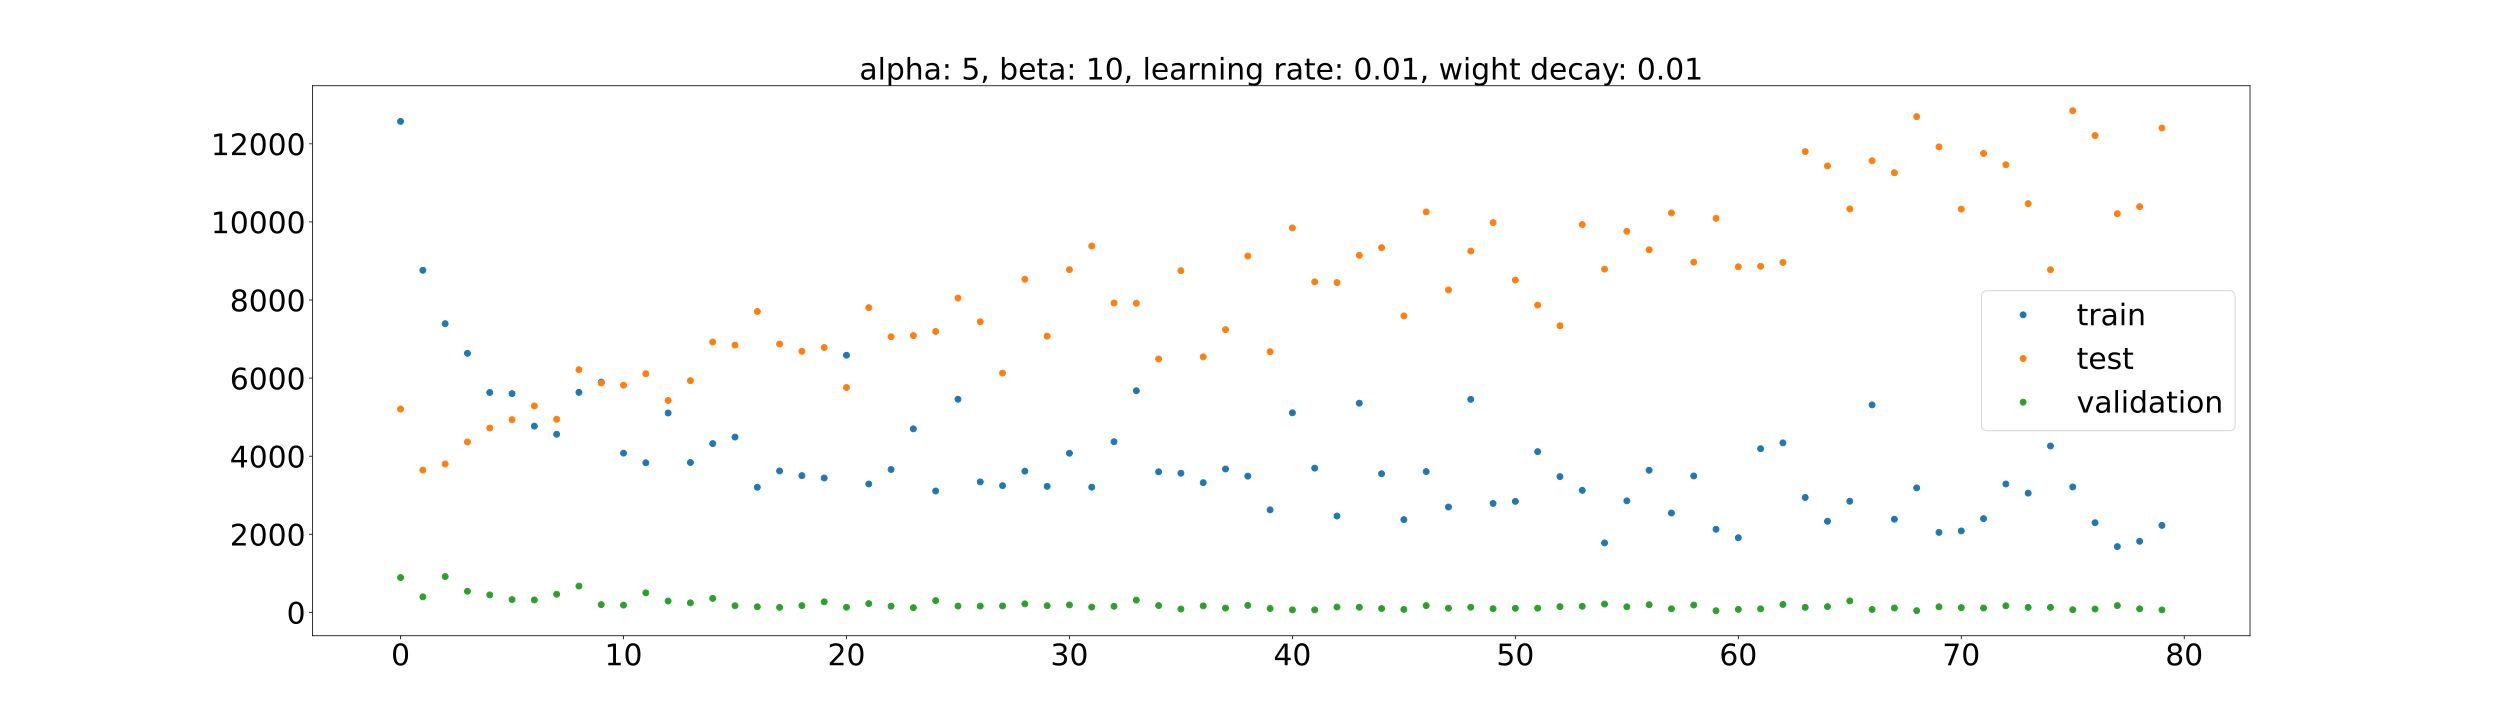 <?xml version="1.0" encoding="utf-8" standalone="no"?>
<!DOCTYPE svg PUBLIC "-//W3C//DTD SVG 1.1//EN"
  "http://www.w3.org/Graphics/SVG/1.1/DTD/svg11.dtd">
<!-- Created with matplotlib (https://matplotlib.org/) -->
<svg height="720pt" version="1.1" viewBox="0 0 2520 720" width="2520pt" xmlns="http://www.w3.org/2000/svg" xmlns:xlink="http://www.w3.org/1999/xlink">
 <defs>
  <style type="text/css">*{stroke-linecap:butt;stroke-linejoin:round;}</style>
 </defs>
 <g id="figure_1">
  <g id="patch_1">
   <path d="M 0 720 
L 2520 720 
L 2520 0 
L 0 0 
z
" style="fill:#ffffff;"/>
  </g>
  <g id="axes_1">
   <g id="patch_2">
    <path d="M 315 640.8 
L 2268 640.8 
L 2268 86.4 
L 315 86.4 
z
" style="fill:#ffffff;"/>
   </g>
   <g id="matplotlib.axis_1">
    <g id="xtick_1">
     <g id="line2d_1">
      <defs>
       <path d="M 0 0 
L 0 3.5 
" id="mfb4eacf689" style="stroke:#000000;stroke-width:0.8;"/>
      </defs>
      <g>
       <use style="stroke:#000000;stroke-width:0.8;" x="403.773" xlink:href="#mfb4eacf689" y="640.8"/>
      </g>
     </g>
     <g id="text_1">
      <!-- 0 -->
      <g transform="translate(394.229 670.595)scale(0.3 -0.3)">
       <defs>
        <path d="M 31.781 66.406 
Q 24.172 66.406 20.328 58.906 
Q 16.5 51.422 16.5 36.375 
Q 16.5 21.391 20.328 13.891 
Q 24.172 6.391 31.781 6.391 
Q 39.453 6.391 43.281 13.891 
Q 47.125 21.391 47.125 36.375 
Q 47.125 51.422 43.281 58.906 
Q 39.453 66.406 31.781 66.406 
z
M 31.781 74.219 
Q 44.047 74.219 50.516 64.516 
Q 56.984 54.828 56.984 36.375 
Q 56.984 17.969 50.516 8.266 
Q 44.047 -1.422 31.781 -1.422 
Q 19.531 -1.422 13.062 8.266 
Q 6.594 17.969 6.594 36.375 
Q 6.594 54.828 13.062 64.516 
Q 19.531 74.219 31.781 74.219 
z
" id="DejaVuSans-48"/>
       </defs>
       <use xlink:href="#DejaVuSans-48"/>
      </g>
     </g>
    </g>
    <g id="xtick_2">
     <g id="line2d_2">
      <g>
       <use style="stroke:#000000;stroke-width:0.8;" x="628.514" xlink:href="#mfb4eacf689" y="640.8"/>
      </g>
     </g>
     <g id="text_2">
      <!-- 10 -->
      <g transform="translate(609.426 670.595)scale(0.3 -0.3)">
       <defs>
        <path d="M 12.406 8.297 
L 28.516 8.297 
L 28.516 63.922 
L 10.984 60.406 
L 10.984 69.391 
L 28.422 72.906 
L 38.281 72.906 
L 38.281 8.297 
L 54.391 8.297 
L 54.391 0 
L 12.406 0 
z
" id="DejaVuSans-49"/>
       </defs>
       <use xlink:href="#DejaVuSans-49"/>
       <use x="63.623" xlink:href="#DejaVuSans-48"/>
      </g>
     </g>
    </g>
    <g id="xtick_3">
     <g id="line2d_3">
      <g>
       <use style="stroke:#000000;stroke-width:0.8;" x="853.255" xlink:href="#mfb4eacf689" y="640.8"/>
      </g>
     </g>
     <g id="text_3">
      <!-- 20 -->
      <g transform="translate(834.167 670.595)scale(0.3 -0.3)">
       <defs>
        <path d="M 19.188 8.297 
L 53.609 8.297 
L 53.609 0 
L 7.328 0 
L 7.328 8.297 
Q 12.938 14.109 22.625 23.891 
Q 32.328 33.688 34.812 36.531 
Q 39.547 41.844 41.422 45.531 
Q 43.312 49.219 43.312 52.781 
Q 43.312 58.594 39.234 62.25 
Q 35.156 65.922 28.609 65.922 
Q 23.969 65.922 18.812 64.312 
Q 13.672 62.703 7.812 59.422 
L 7.812 69.391 
Q 13.766 71.781 18.938 73 
Q 24.125 74.219 28.422 74.219 
Q 39.75 74.219 46.484 68.547 
Q 53.219 62.891 53.219 53.422 
Q 53.219 48.922 51.531 44.891 
Q 49.859 40.875 45.406 35.406 
Q 44.188 33.984 37.641 27.219 
Q 31.109 20.453 19.188 8.297 
z
" id="DejaVuSans-50"/>
       </defs>
       <use xlink:href="#DejaVuSans-50"/>
       <use x="63.623" xlink:href="#DejaVuSans-48"/>
      </g>
     </g>
    </g>
    <g id="xtick_4">
     <g id="line2d_4">
      <g>
       <use style="stroke:#000000;stroke-width:0.8;" x="1077.996" xlink:href="#mfb4eacf689" y="640.8"/>
      </g>
     </g>
     <g id="text_4">
      <!-- 30 -->
      <g transform="translate(1058.908 670.595)scale(0.3 -0.3)">
       <defs>
        <path d="M 40.578 39.312 
Q 47.656 37.797 51.625 33 
Q 55.609 28.219 55.609 21.188 
Q 55.609 10.406 48.188 4.484 
Q 40.766 -1.422 27.094 -1.422 
Q 22.516 -1.422 17.656 -0.516 
Q 12.797 0.391 7.625 2.203 
L 7.625 11.719 
Q 11.719 9.328 16.594 8.109 
Q 21.484 6.891 26.812 6.891 
Q 36.078 6.891 40.938 10.547 
Q 45.797 14.203 45.797 21.188 
Q 45.797 27.641 41.281 31.266 
Q 36.766 34.906 28.719 34.906 
L 20.219 34.906 
L 20.219 43.016 
L 29.109 43.016 
Q 36.375 43.016 40.234 45.922 
Q 44.094 48.828 44.094 54.297 
Q 44.094 59.906 40.109 62.906 
Q 36.141 65.922 28.719 65.922 
Q 24.656 65.922 20.016 65.031 
Q 15.375 64.156 9.812 62.312 
L 9.812 71.094 
Q 15.438 72.656 20.344 73.438 
Q 25.25 74.219 29.594 74.219 
Q 40.828 74.219 47.359 69.109 
Q 53.906 64.016 53.906 55.328 
Q 53.906 49.266 50.438 45.094 
Q 46.969 40.922 40.578 39.312 
z
" id="DejaVuSans-51"/>
       </defs>
       <use xlink:href="#DejaVuSans-51"/>
       <use x="63.623" xlink:href="#DejaVuSans-48"/>
      </g>
     </g>
    </g>
    <g id="xtick_5">
     <g id="line2d_5">
      <g>
       <use style="stroke:#000000;stroke-width:0.8;" x="1302.737" xlink:href="#mfb4eacf689" y="640.8"/>
      </g>
     </g>
     <g id="text_5">
      <!-- 40 -->
      <g transform="translate(1283.65 670.595)scale(0.3 -0.3)">
       <defs>
        <path d="M 37.797 64.312 
L 12.891 25.391 
L 37.797 25.391 
z
M 35.203 72.906 
L 47.609 72.906 
L 47.609 25.391 
L 58.016 25.391 
L 58.016 17.188 
L 47.609 17.188 
L 47.609 0 
L 37.797 0 
L 37.797 17.188 
L 4.891 17.188 
L 4.891 26.703 
z
" id="DejaVuSans-52"/>
       </defs>
       <use xlink:href="#DejaVuSans-52"/>
       <use x="63.623" xlink:href="#DejaVuSans-48"/>
      </g>
     </g>
    </g>
    <g id="xtick_6">
     <g id="line2d_6">
      <g>
       <use style="stroke:#000000;stroke-width:0.8;" x="1527.478" xlink:href="#mfb4eacf689" y="640.8"/>
      </g>
     </g>
     <g id="text_6">
      <!-- 50 -->
      <g transform="translate(1508.391 670.595)scale(0.3 -0.3)">
       <defs>
        <path d="M 10.797 72.906 
L 49.516 72.906 
L 49.516 64.594 
L 19.828 64.594 
L 19.828 46.734 
Q 21.969 47.469 24.109 47.828 
Q 26.266 48.188 28.422 48.188 
Q 40.625 48.188 47.75 41.5 
Q 54.891 34.812 54.891 23.391 
Q 54.891 11.625 47.562 5.094 
Q 40.234 -1.422 26.906 -1.422 
Q 22.312 -1.422 17.547 -0.641 
Q 12.797 0.141 7.719 1.703 
L 7.719 11.625 
Q 12.109 9.234 16.797 8.062 
Q 21.484 6.891 26.703 6.891 
Q 35.156 6.891 40.078 11.328 
Q 45.016 15.766 45.016 23.391 
Q 45.016 31 40.078 35.438 
Q 35.156 39.891 26.703 39.891 
Q 22.75 39.891 18.812 39.016 
Q 14.891 38.141 10.797 36.281 
z
" id="DejaVuSans-53"/>
       </defs>
       <use xlink:href="#DejaVuSans-53"/>
       <use x="63.623" xlink:href="#DejaVuSans-48"/>
      </g>
     </g>
    </g>
    <g id="xtick_7">
     <g id="line2d_7">
      <g>
       <use style="stroke:#000000;stroke-width:0.8;" x="1752.219" xlink:href="#mfb4eacf689" y="640.8"/>
      </g>
     </g>
     <g id="text_7">
      <!-- 60 -->
      <g transform="translate(1733.132 670.595)scale(0.3 -0.3)">
       <defs>
        <path d="M 33.016 40.375 
Q 26.375 40.375 22.484 35.828 
Q 18.609 31.297 18.609 23.391 
Q 18.609 15.531 22.484 10.953 
Q 26.375 6.391 33.016 6.391 
Q 39.656 6.391 43.531 10.953 
Q 47.406 15.531 47.406 23.391 
Q 47.406 31.297 43.531 35.828 
Q 39.656 40.375 33.016 40.375 
z
M 52.594 71.297 
L 52.594 62.312 
Q 48.875 64.062 45.094 64.984 
Q 41.312 65.922 37.594 65.922 
Q 27.828 65.922 22.672 59.328 
Q 17.531 52.734 16.797 39.406 
Q 19.672 43.656 24.016 45.922 
Q 28.375 48.188 33.594 48.188 
Q 44.578 48.188 50.953 41.516 
Q 57.328 34.859 57.328 23.391 
Q 57.328 12.156 50.688 5.359 
Q 44.047 -1.422 33.016 -1.422 
Q 20.359 -1.422 13.672 8.266 
Q 6.984 17.969 6.984 36.375 
Q 6.984 53.656 15.188 63.938 
Q 23.391 74.219 37.203 74.219 
Q 40.922 74.219 44.703 73.484 
Q 48.484 72.75 52.594 71.297 
z
" id="DejaVuSans-54"/>
       </defs>
       <use xlink:href="#DejaVuSans-54"/>
       <use x="63.623" xlink:href="#DejaVuSans-48"/>
      </g>
     </g>
    </g>
    <g id="xtick_8">
     <g id="line2d_8">
      <g>
       <use style="stroke:#000000;stroke-width:0.8;" x="1976.96" xlink:href="#mfb4eacf689" y="640.8"/>
      </g>
     </g>
     <g id="text_8">
      <!-- 70 -->
      <g transform="translate(1957.873 670.595)scale(0.3 -0.3)">
       <defs>
        <path d="M 8.203 72.906 
L 55.078 72.906 
L 55.078 68.703 
L 28.609 0 
L 18.312 0 
L 43.219 64.594 
L 8.203 64.594 
z
" id="DejaVuSans-55"/>
       </defs>
       <use xlink:href="#DejaVuSans-55"/>
       <use x="63.623" xlink:href="#DejaVuSans-48"/>
      </g>
     </g>
    </g>
    <g id="xtick_9">
     <g id="line2d_9">
      <g>
       <use style="stroke:#000000;stroke-width:0.8;" x="2201.701" xlink:href="#mfb4eacf689" y="640.8"/>
      </g>
     </g>
     <g id="text_9">
      <!-- 80 -->
      <g transform="translate(2182.614 670.595)scale(0.3 -0.3)">
       <defs>
        <path d="M 31.781 34.625 
Q 24.75 34.625 20.719 30.859 
Q 16.703 27.094 16.703 20.516 
Q 16.703 13.922 20.719 10.156 
Q 24.75 6.391 31.781 6.391 
Q 38.812 6.391 42.859 10.172 
Q 46.922 13.969 46.922 20.516 
Q 46.922 27.094 42.891 30.859 
Q 38.875 34.625 31.781 34.625 
z
M 21.922 38.812 
Q 15.578 40.375 12.031 44.719 
Q 8.5 49.078 8.5 55.328 
Q 8.5 64.062 14.719 69.141 
Q 20.953 74.219 31.781 74.219 
Q 42.672 74.219 48.875 69.141 
Q 55.078 64.062 55.078 55.328 
Q 55.078 49.078 51.531 44.719 
Q 48 40.375 41.703 38.812 
Q 48.828 37.156 52.797 32.312 
Q 56.781 27.484 56.781 20.516 
Q 56.781 9.906 50.312 4.234 
Q 43.844 -1.422 31.781 -1.422 
Q 19.734 -1.422 13.25 4.234 
Q 6.781 9.906 6.781 20.516 
Q 6.781 27.484 10.781 32.312 
Q 14.797 37.156 21.922 38.812 
z
M 18.312 54.391 
Q 18.312 48.734 21.844 45.562 
Q 25.391 42.391 31.781 42.391 
Q 38.141 42.391 41.719 45.562 
Q 45.312 48.734 45.312 54.391 
Q 45.312 60.062 41.719 63.234 
Q 38.141 66.406 31.781 66.406 
Q 25.391 66.406 21.844 63.234 
Q 18.312 60.062 18.312 54.391 
z
" id="DejaVuSans-56"/>
       </defs>
       <use xlink:href="#DejaVuSans-56"/>
       <use x="63.623" xlink:href="#DejaVuSans-48"/>
      </g>
     </g>
    </g>
   </g>
   <g id="matplotlib.axis_2">
    <g id="ytick_1">
     <g id="line2d_10">
      <defs>
       <path d="M 0 0 
L -3.5 0 
" id="m3f94dd51a4" style="stroke:#000000;stroke-width:0.8;"/>
      </defs>
      <g>
       <use style="stroke:#000000;stroke-width:0.8;" x="315" xlink:href="#m3f94dd51a4" y="617.243"/>
      </g>
     </g>
     <g id="text_10">
      <!-- 0 -->
      <g transform="translate(288.913 628.64)scale(0.3 -0.3)">
       <use xlink:href="#DejaVuSans-48"/>
      </g>
     </g>
    </g>
    <g id="ytick_2">
     <g id="line2d_11">
      <g>
       <use style="stroke:#000000;stroke-width:0.8;" x="315" xlink:href="#m3f94dd51a4" y="538.532"/>
      </g>
     </g>
     <g id="text_11">
      <!-- 2000 -->
      <g transform="translate(231.65 549.93)scale(0.3 -0.3)">
       <use xlink:href="#DejaVuSans-50"/>
       <use x="63.623" xlink:href="#DejaVuSans-48"/>
       <use x="127.246" xlink:href="#DejaVuSans-48"/>
       <use x="190.869" xlink:href="#DejaVuSans-48"/>
      </g>
     </g>
    </g>
    <g id="ytick_3">
     <g id="line2d_12">
      <g>
       <use style="stroke:#000000;stroke-width:0.8;" x="315" xlink:href="#m3f94dd51a4" y="459.822"/>
      </g>
     </g>
     <g id="text_12">
      <!-- 4000 -->
      <g transform="translate(231.65 471.22)scale(0.3 -0.3)">
       <use xlink:href="#DejaVuSans-52"/>
       <use x="63.623" xlink:href="#DejaVuSans-48"/>
       <use x="127.246" xlink:href="#DejaVuSans-48"/>
       <use x="190.869" xlink:href="#DejaVuSans-48"/>
      </g>
     </g>
    </g>
    <g id="ytick_4">
     <g id="line2d_13">
      <g>
       <use style="stroke:#000000;stroke-width:0.8;" x="315" xlink:href="#m3f94dd51a4" y="381.112"/>
      </g>
     </g>
     <g id="text_13">
      <!-- 6000 -->
      <g transform="translate(231.65 392.51)scale(0.3 -0.3)">
       <use xlink:href="#DejaVuSans-54"/>
       <use x="63.623" xlink:href="#DejaVuSans-48"/>
       <use x="127.246" xlink:href="#DejaVuSans-48"/>
       <use x="190.869" xlink:href="#DejaVuSans-48"/>
      </g>
     </g>
    </g>
    <g id="ytick_5">
     <g id="line2d_14">
      <g>
       <use style="stroke:#000000;stroke-width:0.8;" x="315" xlink:href="#m3f94dd51a4" y="302.402"/>
      </g>
     </g>
     <g id="text_14">
      <!-- 8000 -->
      <g transform="translate(231.65 313.8)scale(0.3 -0.3)">
       <use xlink:href="#DejaVuSans-56"/>
       <use x="63.623" xlink:href="#DejaVuSans-48"/>
       <use x="127.246" xlink:href="#DejaVuSans-48"/>
       <use x="190.869" xlink:href="#DejaVuSans-48"/>
      </g>
     </g>
    </g>
    <g id="ytick_6">
     <g id="line2d_15">
      <g>
       <use style="stroke:#000000;stroke-width:0.8;" x="315" xlink:href="#m3f94dd51a4" y="223.692"/>
      </g>
     </g>
     <g id="text_15">
      <!-- 10000 -->
      <g transform="translate(212.562 235.089)scale(0.3 -0.3)">
       <use xlink:href="#DejaVuSans-49"/>
       <use x="63.623" xlink:href="#DejaVuSans-48"/>
       <use x="127.246" xlink:href="#DejaVuSans-48"/>
       <use x="190.869" xlink:href="#DejaVuSans-48"/>
       <use x="254.492" xlink:href="#DejaVuSans-48"/>
      </g>
     </g>
    </g>
    <g id="ytick_7">
     <g id="line2d_16">
      <g>
       <use style="stroke:#000000;stroke-width:0.8;" x="315" xlink:href="#m3f94dd51a4" y="144.982"/>
      </g>
     </g>
     <g id="text_16">
      <!-- 12000 -->
      <g transform="translate(212.562 156.379)scale(0.3 -0.3)">
       <use xlink:href="#DejaVuSans-49"/>
       <use x="63.623" xlink:href="#DejaVuSans-50"/>
       <use x="127.246" xlink:href="#DejaVuSans-48"/>
       <use x="190.869" xlink:href="#DejaVuSans-48"/>
       <use x="254.492" xlink:href="#DejaVuSans-48"/>
      </g>
     </g>
    </g>
   </g>
   <g id="line2d_17">
    <defs>
     <path d="M 0 3 
C 0.796 3 1.559 2.684 2.121 2.121 
C 2.684 1.559 3 0.796 3 0 
C 3 -0.796 2.684 -1.559 2.121 -2.121 
C 1.559 -2.684 0.796 -3 0 -3 
C -0.796 -3 -1.559 -2.684 -2.121 -2.121 
C -2.684 -1.559 -3 -0.796 -3 0 
C -3 0.796 -2.684 1.559 -2.121 2.121 
C -1.559 2.684 -0.796 3 0 3 
z
" id="m84e37ed47a" style="stroke:#1f77b4;"/>
    </defs>
    <g clip-path="url(#p0df1d826a8)">
     <use style="fill:#1f77b4;stroke:#1f77b4;" x="403.773" xlink:href="#m84e37ed47a" y="122.357"/>
     <use style="fill:#1f77b4;stroke:#1f77b4;" x="426.247" xlink:href="#m84e37ed47a" y="272.459"/>
     <use style="fill:#1f77b4;stroke:#1f77b4;" x="448.721" xlink:href="#m84e37ed47a" y="326.269"/>
     <use style="fill:#1f77b4;stroke:#1f77b4;" x="471.195" xlink:href="#m84e37ed47a" y="356.139"/>
     <use style="fill:#1f77b4;stroke:#1f77b4;" x="493.669" xlink:href="#m84e37ed47a" y="395.604"/>
     <use style="fill:#1f77b4;stroke:#1f77b4;" x="516.143" xlink:href="#m84e37ed47a" y="396.775"/>
     <use style="fill:#1f77b4;stroke:#1f77b4;" x="538.617" xlink:href="#m84e37ed47a" y="429.534"/>
     <use style="fill:#1f77b4;stroke:#1f77b4;" x="561.091" xlink:href="#m84e37ed47a" y="437.704"/>
     <use style="fill:#1f77b4;stroke:#1f77b4;" x="583.566" xlink:href="#m84e37ed47a" y="395.49"/>
     <use style="fill:#1f77b4;stroke:#1f77b4;" x="606.04" xlink:href="#m84e37ed47a" y="385.152"/>
     <use style="fill:#1f77b4;stroke:#1f77b4;" x="628.514" xlink:href="#m84e37ed47a" y="456.749"/>
     <use style="fill:#1f77b4;stroke:#1f77b4;" x="650.988" xlink:href="#m84e37ed47a" y="466.471"/>
     <use style="fill:#1f77b4;stroke:#1f77b4;" x="673.462" xlink:href="#m84e37ed47a" y="416.282"/>
     <use style="fill:#1f77b4;stroke:#1f77b4;" x="695.936" xlink:href="#m84e37ed47a" y="466.183"/>
     <use style="fill:#1f77b4;stroke:#1f77b4;" x="718.41" xlink:href="#m84e37ed47a" y="447.145"/>
     <use style="fill:#1f77b4;stroke:#1f77b4;" x="740.884" xlink:href="#m84e37ed47a" y="440.568"/>
     <use style="fill:#1f77b4;stroke:#1f77b4;" x="763.358" xlink:href="#m84e37ed47a" y="491.125"/>
     <use style="fill:#1f77b4;stroke:#1f77b4;" x="785.833" xlink:href="#m84e37ed47a" y="474.713"/>
     <use style="fill:#1f77b4;stroke:#1f77b4;" x="808.307" xlink:href="#m84e37ed47a" y="479.443"/>
     <use style="fill:#1f77b4;stroke:#1f77b4;" x="830.781" xlink:href="#m84e37ed47a" y="481.81"/>
     <use style="fill:#1f77b4;stroke:#1f77b4;" x="853.255" xlink:href="#m84e37ed47a" y="358.053"/>
     <use style="fill:#1f77b4;stroke:#1f77b4;" x="875.729" xlink:href="#m84e37ed47a" y="487.862"/>
     <use style="fill:#1f77b4;stroke:#1f77b4;" x="898.203" xlink:href="#m84e37ed47a" y="473.219"/>
     <use style="fill:#1f77b4;stroke:#1f77b4;" x="920.677" xlink:href="#m84e37ed47a" y="432.26"/>
     <use style="fill:#1f77b4;stroke:#1f77b4;" x="943.151" xlink:href="#m84e37ed47a" y="494.926"/>
     <use style="fill:#1f77b4;stroke:#1f77b4;" x="965.625" xlink:href="#m84e37ed47a" y="402.46"/>
     <use style="fill:#1f77b4;stroke:#1f77b4;" x="988.1" xlink:href="#m84e37ed47a" y="485.774"/>
     <use style="fill:#1f77b4;stroke:#1f77b4;" x="1010.574" xlink:href="#m84e37ed47a" y="489.528"/>
     <use style="fill:#1f77b4;stroke:#1f77b4;" x="1033.048" xlink:href="#m84e37ed47a" y="474.923"/>
     <use style="fill:#1f77b4;stroke:#1f77b4;" x="1055.522" xlink:href="#m84e37ed47a" y="490.252"/>
     <use style="fill:#1f77b4;stroke:#1f77b4;" x="1077.996" xlink:href="#m84e37ed47a" y="456.876"/>
     <use style="fill:#1f77b4;stroke:#1f77b4;" x="1100.47" xlink:href="#m84e37ed47a" y="491.053"/>
     <use style="fill:#1f77b4;stroke:#1f77b4;" x="1122.944" xlink:href="#m84e37ed47a" y="445.244"/>
     <use style="fill:#1f77b4;stroke:#1f77b4;" x="1145.418" xlink:href="#m84e37ed47a" y="393.87"/>
     <use style="fill:#1f77b4;stroke:#1f77b4;" x="1167.892" xlink:href="#m84e37ed47a" y="475.599"/>
     <use style="fill:#1f77b4;stroke:#1f77b4;" x="1190.367" xlink:href="#m84e37ed47a" y="476.999"/>
     <use style="fill:#1f77b4;stroke:#1f77b4;" x="1212.841" xlink:href="#m84e37ed47a" y="486.514"/>
     <use style="fill:#1f77b4;stroke:#1f77b4;" x="1235.315" xlink:href="#m84e37ed47a" y="472.725"/>
     <use style="fill:#1f77b4;stroke:#1f77b4;" x="1257.789" xlink:href="#m84e37ed47a" y="479.952"/>
     <use style="fill:#1f77b4;stroke:#1f77b4;" x="1280.263" xlink:href="#m84e37ed47a" y="513.929"/>
     <use style="fill:#1f77b4;stroke:#1f77b4;" x="1302.737" xlink:href="#m84e37ed47a" y="416.091"/>
     <use style="fill:#1f77b4;stroke:#1f77b4;" x="1325.211" xlink:href="#m84e37ed47a" y="471.89"/>
     <use style="fill:#1f77b4;stroke:#1f77b4;" x="1347.685" xlink:href="#m84e37ed47a" y="520.153"/>
     <use style="fill:#1f77b4;stroke:#1f77b4;" x="1370.159" xlink:href="#m84e37ed47a" y="406.408"/>
     <use style="fill:#1f77b4;stroke:#1f77b4;" x="1392.633" xlink:href="#m84e37ed47a" y="477.523"/>
     <use style="fill:#1f77b4;stroke:#1f77b4;" x="1415.108" xlink:href="#m84e37ed47a" y="523.769"/>
     <use style="fill:#1f77b4;stroke:#1f77b4;" x="1437.582" xlink:href="#m84e37ed47a" y="475.352"/>
     <use style="fill:#1f77b4;stroke:#1f77b4;" x="1460.056" xlink:href="#m84e37ed47a" y="511.065"/>
     <use style="fill:#1f77b4;stroke:#1f77b4;" x="1482.53" xlink:href="#m84e37ed47a" y="402.54"/>
     <use style="fill:#1f77b4;stroke:#1f77b4;" x="1505.004" xlink:href="#m84e37ed47a" y="507.467"/>
     <use style="fill:#1f77b4;stroke:#1f77b4;" x="1527.478" xlink:href="#m84e37ed47a" y="505.403"/>
     <use style="fill:#1f77b4;stroke:#1f77b4;" x="1549.952" xlink:href="#m84e37ed47a" y="455.281"/>
     <use style="fill:#1f77b4;stroke:#1f77b4;" x="1572.426" xlink:href="#m84e37ed47a" y="480.397"/>
     <use style="fill:#1f77b4;stroke:#1f77b4;" x="1594.9" xlink:href="#m84e37ed47a" y="494.263"/>
     <use style="fill:#1f77b4;stroke:#1f77b4;" x="1617.375" xlink:href="#m84e37ed47a" y="547.271"/>
     <use style="fill:#1f77b4;stroke:#1f77b4;" x="1639.849" xlink:href="#m84e37ed47a" y="504.872"/>
     <use style="fill:#1f77b4;stroke:#1f77b4;" x="1662.323" xlink:href="#m84e37ed47a" y="474.012"/>
     <use style="fill:#1f77b4;stroke:#1f77b4;" x="1684.797" xlink:href="#m84e37ed47a" y="517.133"/>
     <use style="fill:#1f77b4;stroke:#1f77b4;" x="1707.271" xlink:href="#m84e37ed47a" y="479.753"/>
     <use style="fill:#1f77b4;stroke:#1f77b4;" x="1729.745" xlink:href="#m84e37ed47a" y="533.467"/>
     <use style="fill:#1f77b4;stroke:#1f77b4;" x="1752.219" xlink:href="#m84e37ed47a" y="542.016"/>
     <use style="fill:#1f77b4;stroke:#1f77b4;" x="1774.693" xlink:href="#m84e37ed47a" y="452.3"/>
     <use style="fill:#1f77b4;stroke:#1f77b4;" x="1797.167" xlink:href="#m84e37ed47a" y="446.397"/>
     <use style="fill:#1f77b4;stroke:#1f77b4;" x="1819.642" xlink:href="#m84e37ed47a" y="501.444"/>
     <use style="fill:#1f77b4;stroke:#1f77b4;" x="1842.116" xlink:href="#m84e37ed47a" y="525.427"/>
     <use style="fill:#1f77b4;stroke:#1f77b4;" x="1864.59" xlink:href="#m84e37ed47a" y="505.264"/>
     <use style="fill:#1f77b4;stroke:#1f77b4;" x="1887.064" xlink:href="#m84e37ed47a" y="408.119"/>
     <use style="fill:#1f77b4;stroke:#1f77b4;" x="1909.538" xlink:href="#m84e37ed47a" y="523.345"/>
     <use style="fill:#1f77b4;stroke:#1f77b4;" x="1932.012" xlink:href="#m84e37ed47a" y="491.782"/>
     <use style="fill:#1f77b4;stroke:#1f77b4;" x="1954.486" xlink:href="#m84e37ed47a" y="536.635"/>
     <use style="fill:#1f77b4;stroke:#1f77b4;" x="1976.96" xlink:href="#m84e37ed47a" y="535.17"/>
     <use style="fill:#1f77b4;stroke:#1f77b4;" x="1999.434" xlink:href="#m84e37ed47a" y="522.778"/>
     <use style="fill:#1f77b4;stroke:#1f77b4;" x="2021.909" xlink:href="#m84e37ed47a" y="487.852"/>
     <use style="fill:#1f77b4;stroke:#1f77b4;" x="2044.383" xlink:href="#m84e37ed47a" y="497.082"/>
     <use style="fill:#1f77b4;stroke:#1f77b4;" x="2066.857" xlink:href="#m84e37ed47a" y="449.551"/>
     <use style="fill:#1f77b4;stroke:#1f77b4;" x="2089.331" xlink:href="#m84e37ed47a" y="490.846"/>
     <use style="fill:#1f77b4;stroke:#1f77b4;" x="2111.805" xlink:href="#m84e37ed47a" y="526.903"/>
     <use style="fill:#1f77b4;stroke:#1f77b4;" x="2134.279" xlink:href="#m84e37ed47a" y="550.962"/>
     <use style="fill:#1f77b4;stroke:#1f77b4;" x="2156.753" xlink:href="#m84e37ed47a" y="545.624"/>
     <use style="fill:#1f77b4;stroke:#1f77b4;" x="2179.227" xlink:href="#m84e37ed47a" y="529.602"/>
    </g>
   </g>
   <g id="line2d_18">
    <defs>
     <path d="M 0 3 
C 0.796 3 1.559 2.684 2.121 2.121 
C 2.684 1.559 3 0.796 3 0 
C 3 -0.796 2.684 -1.559 2.121 -2.121 
C 1.559 -2.684 0.796 -3 0 -3 
C -0.796 -3 -1.559 -2.684 -2.121 -2.121 
C -2.684 -1.559 -3 -0.796 -3 0 
C -3 0.796 -2.684 1.559 -2.121 2.121 
C -1.559 2.684 -0.796 3 0 3 
z
" id="mcb294b706c" style="stroke:#ff7f0e;"/>
    </defs>
    <g clip-path="url(#p0df1d826a8)">
     <use style="fill:#ff7f0e;stroke:#ff7f0e;" x="403.773" xlink:href="#mcb294b706c" y="412.297"/>
     <use style="fill:#ff7f0e;stroke:#ff7f0e;" x="426.247" xlink:href="#mcb294b706c" y="473.858"/>
     <use style="fill:#ff7f0e;stroke:#ff7f0e;" x="448.721" xlink:href="#mcb294b706c" y="467.731"/>
     <use style="fill:#ff7f0e;stroke:#ff7f0e;" x="471.195" xlink:href="#mcb294b706c" y="445.492"/>
     <use style="fill:#ff7f0e;stroke:#ff7f0e;" x="493.669" xlink:href="#mcb294b706c" y="431.487"/>
     <use style="fill:#ff7f0e;stroke:#ff7f0e;" x="516.143" xlink:href="#mcb294b706c" y="423.04"/>
     <use style="fill:#ff7f0e;stroke:#ff7f0e;" x="538.617" xlink:href="#mcb294b706c" y="409.175"/>
     <use style="fill:#ff7f0e;stroke:#ff7f0e;" x="561.091" xlink:href="#mcb294b706c" y="422.569"/>
     <use style="fill:#ff7f0e;stroke:#ff7f0e;" x="583.566" xlink:href="#mcb294b706c" y="372.68"/>
     <use style="fill:#ff7f0e;stroke:#ff7f0e;" x="606.04" xlink:href="#mcb294b706c" y="386.065"/>
     <use style="fill:#ff7f0e;stroke:#ff7f0e;" x="628.514" xlink:href="#mcb294b706c" y="388.26"/>
     <use style="fill:#ff7f0e;stroke:#ff7f0e;" x="650.988" xlink:href="#mcb294b706c" y="376.682"/>
     <use style="fill:#ff7f0e;stroke:#ff7f0e;" x="673.462" xlink:href="#mcb294b706c" y="403.676"/>
     <use style="fill:#ff7f0e;stroke:#ff7f0e;" x="695.936" xlink:href="#mcb294b706c" y="383.729"/>
     <use style="fill:#ff7f0e;stroke:#ff7f0e;" x="718.41" xlink:href="#mcb294b706c" y="344.756"/>
     <use style="fill:#ff7f0e;stroke:#ff7f0e;" x="740.884" xlink:href="#mcb294b706c" y="347.864"/>
     <use style="fill:#ff7f0e;stroke:#ff7f0e;" x="763.358" xlink:href="#mcb294b706c" y="313.966"/>
     <use style="fill:#ff7f0e;stroke:#ff7f0e;" x="785.833" xlink:href="#mcb294b706c" y="346.765"/>
     <use style="fill:#ff7f0e;stroke:#ff7f0e;" x="808.307" xlink:href="#mcb294b706c" y="354.105"/>
     <use style="fill:#ff7f0e;stroke:#ff7f0e;" x="830.781" xlink:href="#mcb294b706c" y="350.29"/>
     <use style="fill:#ff7f0e;stroke:#ff7f0e;" x="853.255" xlink:href="#mcb294b706c" y="390.631"/>
     <use style="fill:#ff7f0e;stroke:#ff7f0e;" x="875.729" xlink:href="#mcb294b706c" y="310.101"/>
     <use style="fill:#ff7f0e;stroke:#ff7f0e;" x="898.203" xlink:href="#mcb294b706c" y="339.45"/>
     <use style="fill:#ff7f0e;stroke:#ff7f0e;" x="920.677" xlink:href="#mcb294b706c" y="338.278"/>
     <use style="fill:#ff7f0e;stroke:#ff7f0e;" x="943.151" xlink:href="#mcb294b706c" y="334.113"/>
     <use style="fill:#ff7f0e;stroke:#ff7f0e;" x="965.625" xlink:href="#mcb294b706c" y="300.439"/>
     <use style="fill:#ff7f0e;stroke:#ff7f0e;" x="988.1" xlink:href="#mcb294b706c" y="324.365"/>
     <use style="fill:#ff7f0e;stroke:#ff7f0e;" x="1010.574" xlink:href="#mcb294b706c" y="376.067"/>
     <use style="fill:#ff7f0e;stroke:#ff7f0e;" x="1033.048" xlink:href="#mcb294b706c" y="281.465"/>
     <use style="fill:#ff7f0e;stroke:#ff7f0e;" x="1055.522" xlink:href="#mcb294b706c" y="338.853"/>
     <use style="fill:#ff7f0e;stroke:#ff7f0e;" x="1077.996" xlink:href="#mcb294b706c" y="271.807"/>
     <use style="fill:#ff7f0e;stroke:#ff7f0e;" x="1100.47" xlink:href="#mcb294b706c" y="247.973"/>
     <use style="fill:#ff7f0e;stroke:#ff7f0e;" x="1122.944" xlink:href="#mcb294b706c" y="305.427"/>
     <use style="fill:#ff7f0e;stroke:#ff7f0e;" x="1145.418" xlink:href="#mcb294b706c" y="305.635"/>
     <use style="fill:#ff7f0e;stroke:#ff7f0e;" x="1167.892" xlink:href="#mcb294b706c" y="361.872"/>
     <use style="fill:#ff7f0e;stroke:#ff7f0e;" x="1190.367" xlink:href="#mcb294b706c" y="272.836"/>
     <use style="fill:#ff7f0e;stroke:#ff7f0e;" x="1212.841" xlink:href="#mcb294b706c" y="359.712"/>
     <use style="fill:#ff7f0e;stroke:#ff7f0e;" x="1235.315" xlink:href="#mcb294b706c" y="332.266"/>
     <use style="fill:#ff7f0e;stroke:#ff7f0e;" x="1257.789" xlink:href="#mcb294b706c" y="258.066"/>
     <use style="fill:#ff7f0e;stroke:#ff7f0e;" x="1280.263" xlink:href="#mcb294b706c" y="354.468"/>
     <use style="fill:#ff7f0e;stroke:#ff7f0e;" x="1302.737" xlink:href="#mcb294b706c" y="229.736"/>
     <use style="fill:#ff7f0e;stroke:#ff7f0e;" x="1325.211" xlink:href="#mcb294b706c" y="284.099"/>
     <use style="fill:#ff7f0e;stroke:#ff7f0e;" x="1347.685" xlink:href="#mcb294b706c" y="284.875"/>
     <use style="fill:#ff7f0e;stroke:#ff7f0e;" x="1370.159" xlink:href="#mcb294b706c" y="257.366"/>
     <use style="fill:#ff7f0e;stroke:#ff7f0e;" x="1392.633" xlink:href="#mcb294b706c" y="249.647"/>
     <use style="fill:#ff7f0e;stroke:#ff7f0e;" x="1415.108" xlink:href="#mcb294b706c" y="318.386"/>
     <use style="fill:#ff7f0e;stroke:#ff7f0e;" x="1437.582" xlink:href="#mcb294b706c" y="213.592"/>
     <use style="fill:#ff7f0e;stroke:#ff7f0e;" x="1460.056" xlink:href="#mcb294b706c" y="292.249"/>
     <use style="fill:#ff7f0e;stroke:#ff7f0e;" x="1482.53" xlink:href="#mcb294b706c" y="253.074"/>
     <use style="fill:#ff7f0e;stroke:#ff7f0e;" x="1505.004" xlink:href="#mcb294b706c" y="224.372"/>
     <use style="fill:#ff7f0e;stroke:#ff7f0e;" x="1527.478" xlink:href="#mcb294b706c" y="282.311"/>
     <use style="fill:#ff7f0e;stroke:#ff7f0e;" x="1549.952" xlink:href="#mcb294b706c" y="307.555"/>
     <use style="fill:#ff7f0e;stroke:#ff7f0e;" x="1572.426" xlink:href="#mcb294b706c" y="328.336"/>
     <use style="fill:#ff7f0e;stroke:#ff7f0e;" x="1594.9" xlink:href="#mcb294b706c" y="226.317"/>
     <use style="fill:#ff7f0e;stroke:#ff7f0e;" x="1617.375" xlink:href="#mcb294b706c" y="271.282"/>
     <use style="fill:#ff7f0e;stroke:#ff7f0e;" x="1639.849" xlink:href="#mcb294b706c" y="233.136"/>
     <use style="fill:#ff7f0e;stroke:#ff7f0e;" x="1662.323" xlink:href="#mcb294b706c" y="251.773"/>
     <use style="fill:#ff7f0e;stroke:#ff7f0e;" x="1684.797" xlink:href="#mcb294b706c" y="214.62"/>
     <use style="fill:#ff7f0e;stroke:#ff7f0e;" x="1707.271" xlink:href="#mcb294b706c" y="264.22"/>
     <use style="fill:#ff7f0e;stroke:#ff7f0e;" x="1729.745" xlink:href="#mcb294b706c" y="220.071"/>
     <use style="fill:#ff7f0e;stroke:#ff7f0e;" x="1752.219" xlink:href="#mcb294b706c" y="268.963"/>
     <use style="fill:#ff7f0e;stroke:#ff7f0e;" x="1774.693" xlink:href="#mcb294b706c" y="268.398"/>
     <use style="fill:#ff7f0e;stroke:#ff7f0e;" x="1797.167" xlink:href="#mcb294b706c" y="264.537"/>
     <use style="fill:#ff7f0e;stroke:#ff7f0e;" x="1819.642" xlink:href="#mcb294b706c" y="152.831"/>
     <use style="fill:#ff7f0e;stroke:#ff7f0e;" x="1842.116" xlink:href="#mcb294b706c" y="167.249"/>
     <use style="fill:#ff7f0e;stroke:#ff7f0e;" x="1864.59" xlink:href="#mcb294b706c" y="210.596"/>
     <use style="fill:#ff7f0e;stroke:#ff7f0e;" x="1887.064" xlink:href="#mcb294b706c" y="162.039"/>
     <use style="fill:#ff7f0e;stroke:#ff7f0e;" x="1909.538" xlink:href="#mcb294b706c" y="174.093"/>
     <use style="fill:#ff7f0e;stroke:#ff7f0e;" x="1932.012" xlink:href="#mcb294b706c" y="117.562"/>
     <use style="fill:#ff7f0e;stroke:#ff7f0e;" x="1954.486" xlink:href="#mcb294b706c" y="148.036"/>
     <use style="fill:#ff7f0e;stroke:#ff7f0e;" x="1976.96" xlink:href="#mcb294b706c" y="210.755"/>
     <use style="fill:#ff7f0e;stroke:#ff7f0e;" x="1999.434" xlink:href="#mcb294b706c" y="154.662"/>
     <use style="fill:#ff7f0e;stroke:#ff7f0e;" x="2021.909" xlink:href="#mcb294b706c" y="166.078"/>
     <use style="fill:#ff7f0e;stroke:#ff7f0e;" x="2044.383" xlink:href="#mcb294b706c" y="205.266"/>
     <use style="fill:#ff7f0e;stroke:#ff7f0e;" x="2066.857" xlink:href="#mcb294b706c" y="271.878"/>
     <use style="fill:#ff7f0e;stroke:#ff7f0e;" x="2089.331" xlink:href="#mcb294b706c" y="111.6"/>
     <use style="fill:#ff7f0e;stroke:#ff7f0e;" x="2111.805" xlink:href="#mcb294b706c" y="136.602"/>
     <use style="fill:#ff7f0e;stroke:#ff7f0e;" x="2134.279" xlink:href="#mcb294b706c" y="215.409"/>
     <use style="fill:#ff7f0e;stroke:#ff7f0e;" x="2156.753" xlink:href="#mcb294b706c" y="208.329"/>
     <use style="fill:#ff7f0e;stroke:#ff7f0e;" x="2179.227" xlink:href="#mcb294b706c" y="129.038"/>
    </g>
   </g>
   <g id="line2d_19">
    <defs>
     <path d="M 0 3 
C 0.796 3 1.559 2.684 2.121 2.121 
C 2.684 1.559 3 0.796 3 0 
C 3 -0.796 2.684 -1.559 2.121 -2.121 
C 1.559 -2.684 0.796 -3 0 -3 
C -0.796 -3 -1.559 -2.684 -2.121 -2.121 
C -2.684 -1.559 -3 -0.796 -3 0 
C -3 0.796 -2.684 1.559 -2.121 2.121 
C -1.559 2.684 -0.796 3 0 3 
z
" id="md5d7de9615" style="stroke:#2ca02c;"/>
    </defs>
    <g clip-path="url(#p0df1d826a8)">
     <use style="fill:#2ca02c;stroke:#2ca02c;" x="403.773" xlink:href="#md5d7de9615" y="582.173"/>
     <use style="fill:#2ca02c;stroke:#2ca02c;" x="426.247" xlink:href="#md5d7de9615" y="601.607"/>
     <use style="fill:#2ca02c;stroke:#2ca02c;" x="448.721" xlink:href="#md5d7de9615" y="581.164"/>
     <use style="fill:#2ca02c;stroke:#2ca02c;" x="471.195" xlink:href="#md5d7de9615" y="595.994"/>
     <use style="fill:#2ca02c;stroke:#2ca02c;" x="493.669" xlink:href="#md5d7de9615" y="599.645"/>
     <use style="fill:#2ca02c;stroke:#2ca02c;" x="516.143" xlink:href="#md5d7de9615" y="604.383"/>
     <use style="fill:#2ca02c;stroke:#2ca02c;" x="538.617" xlink:href="#md5d7de9615" y="604.752"/>
     <use style="fill:#2ca02c;stroke:#2ca02c;" x="561.091" xlink:href="#md5d7de9615" y="598.975"/>
     <use style="fill:#2ca02c;stroke:#2ca02c;" x="583.566" xlink:href="#md5d7de9615" y="590.765"/>
     <use style="fill:#2ca02c;stroke:#2ca02c;" x="606.04" xlink:href="#md5d7de9615" y="609.453"/>
     <use style="fill:#2ca02c;stroke:#2ca02c;" x="628.514" xlink:href="#md5d7de9615" y="609.944"/>
     <use style="fill:#2ca02c;stroke:#2ca02c;" x="650.988" xlink:href="#md5d7de9615" y="597.558"/>
     <use style="fill:#2ca02c;stroke:#2ca02c;" x="673.462" xlink:href="#md5d7de9615" y="605.828"/>
     <use style="fill:#2ca02c;stroke:#2ca02c;" x="695.936" xlink:href="#md5d7de9615" y="607.648"/>
     <use style="fill:#2ca02c;stroke:#2ca02c;" x="718.41" xlink:href="#md5d7de9615" y="603.174"/>
     <use style="fill:#2ca02c;stroke:#2ca02c;" x="740.884" xlink:href="#md5d7de9615" y="610.585"/>
     <use style="fill:#2ca02c;stroke:#2ca02c;" x="763.358" xlink:href="#md5d7de9615" y="611.633"/>
     <use style="fill:#2ca02c;stroke:#2ca02c;" x="785.833" xlink:href="#md5d7de9615" y="612.254"/>
     <use style="fill:#2ca02c;stroke:#2ca02c;" x="808.307" xlink:href="#md5d7de9615" y="610.452"/>
     <use style="fill:#2ca02c;stroke:#2ca02c;" x="830.781" xlink:href="#md5d7de9615" y="606.647"/>
     <use style="fill:#2ca02c;stroke:#2ca02c;" x="853.255" xlink:href="#md5d7de9615" y="612.072"/>
     <use style="fill:#2ca02c;stroke:#2ca02c;" x="875.729" xlink:href="#md5d7de9615" y="608.449"/>
     <use style="fill:#2ca02c;stroke:#2ca02c;" x="898.203" xlink:href="#md5d7de9615" y="611.004"/>
     <use style="fill:#2ca02c;stroke:#2ca02c;" x="920.677" xlink:href="#md5d7de9615" y="612.572"/>
     <use style="fill:#2ca02c;stroke:#2ca02c;" x="943.151" xlink:href="#md5d7de9615" y="605.369"/>
     <use style="fill:#2ca02c;stroke:#2ca02c;" x="965.625" xlink:href="#md5d7de9615" y="610.878"/>
     <use style="fill:#2ca02c;stroke:#2ca02c;" x="988.1" xlink:href="#md5d7de9615" y="610.9"/>
     <use style="fill:#2ca02c;stroke:#2ca02c;" x="1010.574" xlink:href="#md5d7de9615" y="610.795"/>
     <use style="fill:#2ca02c;stroke:#2ca02c;" x="1033.048" xlink:href="#md5d7de9615" y="608.712"/>
     <use style="fill:#2ca02c;stroke:#2ca02c;" x="1055.522" xlink:href="#md5d7de9615" y="610.534"/>
     <use style="fill:#2ca02c;stroke:#2ca02c;" x="1077.996" xlink:href="#md5d7de9615" y="609.756"/>
     <use style="fill:#2ca02c;stroke:#2ca02c;" x="1100.47" xlink:href="#md5d7de9615" y="611.907"/>
     <use style="fill:#2ca02c;stroke:#2ca02c;" x="1122.944" xlink:href="#md5d7de9615" y="611.123"/>
     <use style="fill:#2ca02c;stroke:#2ca02c;" x="1145.418" xlink:href="#md5d7de9615" y="604.906"/>
     <use style="fill:#2ca02c;stroke:#2ca02c;" x="1167.892" xlink:href="#md5d7de9615" y="610.382"/>
     <use style="fill:#2ca02c;stroke:#2ca02c;" x="1190.367" xlink:href="#md5d7de9615" y="613.881"/>
     <use style="fill:#2ca02c;stroke:#2ca02c;" x="1212.841" xlink:href="#md5d7de9615" y="610.706"/>
     <use style="fill:#2ca02c;stroke:#2ca02c;" x="1235.315" xlink:href="#md5d7de9615" y="612.92"/>
     <use style="fill:#2ca02c;stroke:#2ca02c;" x="1257.789" xlink:href="#md5d7de9615" y="610.24"/>
     <use style="fill:#2ca02c;stroke:#2ca02c;" x="1280.263" xlink:href="#md5d7de9615" y="613.374"/>
     <use style="fill:#2ca02c;stroke:#2ca02c;" x="1302.737" xlink:href="#md5d7de9615" y="614.772"/>
     <use style="fill:#2ca02c;stroke:#2ca02c;" x="1325.211" xlink:href="#md5d7de9615" y="614.742"/>
     <use style="fill:#2ca02c;stroke:#2ca02c;" x="1347.685" xlink:href="#md5d7de9615" y="611.887"/>
     <use style="fill:#2ca02c;stroke:#2ca02c;" x="1370.159" xlink:href="#md5d7de9615" y="612.059"/>
     <use style="fill:#2ca02c;stroke:#2ca02c;" x="1392.633" xlink:href="#md5d7de9615" y="613.391"/>
     <use style="fill:#2ca02c;stroke:#2ca02c;" x="1415.108" xlink:href="#md5d7de9615" y="614.307"/>
     <use style="fill:#2ca02c;stroke:#2ca02c;" x="1437.582" xlink:href="#md5d7de9615" y="610.402"/>
     <use style="fill:#2ca02c;stroke:#2ca02c;" x="1460.056" xlink:href="#md5d7de9615" y="613.041"/>
     <use style="fill:#2ca02c;stroke:#2ca02c;" x="1482.53" xlink:href="#md5d7de9615" y="612.062"/>
     <use style="fill:#2ca02c;stroke:#2ca02c;" x="1505.004" xlink:href="#md5d7de9615" y="613.583"/>
     <use style="fill:#2ca02c;stroke:#2ca02c;" x="1527.478" xlink:href="#md5d7de9615" y="613.183"/>
     <use style="fill:#2ca02c;stroke:#2ca02c;" x="1549.952" xlink:href="#md5d7de9615" y="613.006"/>
     <use style="fill:#2ca02c;stroke:#2ca02c;" x="1572.426" xlink:href="#md5d7de9615" y="611.482"/>
     <use style="fill:#2ca02c;stroke:#2ca02c;" x="1594.9" xlink:href="#md5d7de9615" y="611.146"/>
     <use style="fill:#2ca02c;stroke:#2ca02c;" x="1617.375" xlink:href="#md5d7de9615" y="608.886"/>
     <use style="fill:#2ca02c;stroke:#2ca02c;" x="1639.849" xlink:href="#md5d7de9615" y="611.676"/>
     <use style="fill:#2ca02c;stroke:#2ca02c;" x="1662.323" xlink:href="#md5d7de9615" y="609.556"/>
     <use style="fill:#2ca02c;stroke:#2ca02c;" x="1684.797" xlink:href="#md5d7de9615" y="613.677"/>
     <use style="fill:#2ca02c;stroke:#2ca02c;" x="1707.271" xlink:href="#md5d7de9615" y="609.886"/>
     <use style="fill:#2ca02c;stroke:#2ca02c;" x="1729.745" xlink:href="#md5d7de9615" y="615.6"/>
     <use style="fill:#2ca02c;stroke:#2ca02c;" x="1752.219" xlink:href="#md5d7de9615" y="614.265"/>
     <use style="fill:#2ca02c;stroke:#2ca02c;" x="1774.693" xlink:href="#md5d7de9615" y="613.733"/>
     <use style="fill:#2ca02c;stroke:#2ca02c;" x="1797.167" xlink:href="#md5d7de9615" y="609.279"/>
     <use style="fill:#2ca02c;stroke:#2ca02c;" x="1819.642" xlink:href="#md5d7de9615" y="612.214"/>
     <use style="fill:#2ca02c;stroke:#2ca02c;" x="1842.116" xlink:href="#md5d7de9615" y="611.429"/>
     <use style="fill:#2ca02c;stroke:#2ca02c;" x="1864.59" xlink:href="#md5d7de9615" y="605.722"/>
     <use style="fill:#2ca02c;stroke:#2ca02c;" x="1887.064" xlink:href="#md5d7de9615" y="614.344"/>
     <use style="fill:#2ca02c;stroke:#2ca02c;" x="1909.538" xlink:href="#md5d7de9615" y="612.864"/>
     <use style="fill:#2ca02c;stroke:#2ca02c;" x="1932.012" xlink:href="#md5d7de9615" y="615.542"/>
     <use style="fill:#2ca02c;stroke:#2ca02c;" x="1954.486" xlink:href="#md5d7de9615" y="611.676"/>
     <use style="fill:#2ca02c;stroke:#2ca02c;" x="1976.96" xlink:href="#md5d7de9615" y="612.465"/>
     <use style="fill:#2ca02c;stroke:#2ca02c;" x="1999.434" xlink:href="#md5d7de9615" y="612.9"/>
     <use style="fill:#2ca02c;stroke:#2ca02c;" x="2021.909" xlink:href="#md5d7de9615" y="610.627"/>
     <use style="fill:#2ca02c;stroke:#2ca02c;" x="2044.383" xlink:href="#md5d7de9615" y="612.229"/>
     <use style="fill:#2ca02c;stroke:#2ca02c;" x="2066.857" xlink:href="#md5d7de9615" y="612.212"/>
     <use style="fill:#2ca02c;stroke:#2ca02c;" x="2089.331" xlink:href="#md5d7de9615" y="614.623"/>
     <use style="fill:#2ca02c;stroke:#2ca02c;" x="2111.805" xlink:href="#md5d7de9615" y="613.868"/>
     <use style="fill:#2ca02c;stroke:#2ca02c;" x="2134.279" xlink:href="#md5d7de9615" y="610.437"/>
     <use style="fill:#2ca02c;stroke:#2ca02c;" x="2156.753" xlink:href="#md5d7de9615" y="613.708"/>
     <use style="fill:#2ca02c;stroke:#2ca02c;" x="2179.227" xlink:href="#md5d7de9615" y="614.799"/>
    </g>
   </g>
   <g id="patch_3">
    <path d="M 315 640.8 
L 315 86.4 
" style="fill:none;stroke:#000000;stroke-linecap:square;stroke-linejoin:miter;stroke-width:0.8;"/>
   </g>
   <g id="patch_4">
    <path d="M 2268 640.8 
L 2268 86.4 
" style="fill:none;stroke:#000000;stroke-linecap:square;stroke-linejoin:miter;stroke-width:0.8;"/>
   </g>
   <g id="patch_5">
    <path d="M 315 640.8 
L 2268 640.8 
" style="fill:none;stroke:#000000;stroke-linecap:square;stroke-linejoin:miter;stroke-width:0.8;"/>
   </g>
   <g id="patch_6">
    <path d="M 315 86.4 
L 2268 86.4 
" style="fill:none;stroke:#000000;stroke-linecap:square;stroke-linejoin:miter;stroke-width:0.8;"/>
   </g>
   <g id="text_17">
    <!-- alpha: 5, beta: 10, learning rate: 0.01, wight decay: 0.01 -->
    <g transform="translate(866.257 80.161)scale(0.3 -0.3)">
     <defs>
      <path d="M 34.281 27.484 
Q 23.391 27.484 19.188 25 
Q 14.984 22.516 14.984 16.5 
Q 14.984 11.719 18.141 8.906 
Q 21.297 6.109 26.703 6.109 
Q 34.188 6.109 38.703 11.406 
Q 43.219 16.703 43.219 25.484 
L 43.219 27.484 
z
M 52.203 31.203 
L 52.203 0 
L 43.219 0 
L 43.219 8.297 
Q 40.141 3.328 35.547 0.953 
Q 30.953 -1.422 24.312 -1.422 
Q 15.922 -1.422 10.953 3.297 
Q 6 8.016 6 15.922 
Q 6 25.141 12.172 29.828 
Q 18.359 34.516 30.609 34.516 
L 43.219 34.516 
L 43.219 35.406 
Q 43.219 41.609 39.141 45 
Q 35.062 48.391 27.688 48.391 
Q 23 48.391 18.547 47.266 
Q 14.109 46.141 10.016 43.891 
L 10.016 52.203 
Q 14.938 54.109 19.578 55.047 
Q 24.219 56 28.609 56 
Q 40.484 56 46.344 49.844 
Q 52.203 43.703 52.203 31.203 
z
" id="DejaVuSans-97"/>
      <path d="M 9.422 75.984 
L 18.406 75.984 
L 18.406 0 
L 9.422 0 
z
" id="DejaVuSans-108"/>
      <path d="M 18.109 8.203 
L 18.109 -20.797 
L 9.078 -20.797 
L 9.078 54.688 
L 18.109 54.688 
L 18.109 46.391 
Q 20.953 51.266 25.266 53.625 
Q 29.594 56 35.594 56 
Q 45.562 56 51.781 48.094 
Q 58.016 40.188 58.016 27.297 
Q 58.016 14.406 51.781 6.484 
Q 45.562 -1.422 35.594 -1.422 
Q 29.594 -1.422 25.266 0.953 
Q 20.953 3.328 18.109 8.203 
z
M 48.688 27.297 
Q 48.688 37.203 44.609 42.844 
Q 40.531 48.484 33.406 48.484 
Q 26.266 48.484 22.188 42.844 
Q 18.109 37.203 18.109 27.297 
Q 18.109 17.391 22.188 11.75 
Q 26.266 6.109 33.406 6.109 
Q 40.531 6.109 44.609 11.75 
Q 48.688 17.391 48.688 27.297 
z
" id="DejaVuSans-112"/>
      <path d="M 54.891 33.016 
L 54.891 0 
L 45.906 0 
L 45.906 32.719 
Q 45.906 40.484 42.875 44.328 
Q 39.844 48.188 33.797 48.188 
Q 26.516 48.188 22.312 43.547 
Q 18.109 38.922 18.109 30.906 
L 18.109 0 
L 9.078 0 
L 9.078 75.984 
L 18.109 75.984 
L 18.109 46.188 
Q 21.344 51.125 25.703 53.562 
Q 30.078 56 35.797 56 
Q 45.219 56 50.047 50.172 
Q 54.891 44.344 54.891 33.016 
z
" id="DejaVuSans-104"/>
      <path d="M 11.719 12.406 
L 22.016 12.406 
L 22.016 0 
L 11.719 0 
z
M 11.719 51.703 
L 22.016 51.703 
L 22.016 39.312 
L 11.719 39.312 
z
" id="DejaVuSans-58"/>
      <path id="DejaVuSans-32"/>
      <path d="M 11.719 12.406 
L 22.016 12.406 
L 22.016 4 
L 14.016 -11.625 
L 7.719 -11.625 
L 11.719 4 
z
" id="DejaVuSans-44"/>
      <path d="M 48.688 27.297 
Q 48.688 37.203 44.609 42.844 
Q 40.531 48.484 33.406 48.484 
Q 26.266 48.484 22.188 42.844 
Q 18.109 37.203 18.109 27.297 
Q 18.109 17.391 22.188 11.75 
Q 26.266 6.109 33.406 6.109 
Q 40.531 6.109 44.609 11.75 
Q 48.688 17.391 48.688 27.297 
z
M 18.109 46.391 
Q 20.953 51.266 25.266 53.625 
Q 29.594 56 35.594 56 
Q 45.562 56 51.781 48.094 
Q 58.016 40.188 58.016 27.297 
Q 58.016 14.406 51.781 6.484 
Q 45.562 -1.422 35.594 -1.422 
Q 29.594 -1.422 25.266 0.953 
Q 20.953 3.328 18.109 8.203 
L 18.109 0 
L 9.078 0 
L 9.078 75.984 
L 18.109 75.984 
z
" id="DejaVuSans-98"/>
      <path d="M 56.203 29.594 
L 56.203 25.203 
L 14.891 25.203 
Q 15.484 15.922 20.484 11.062 
Q 25.484 6.203 34.422 6.203 
Q 39.594 6.203 44.453 7.469 
Q 49.312 8.734 54.109 11.281 
L 54.109 2.781 
Q 49.266 0.734 44.188 -0.344 
Q 39.109 -1.422 33.891 -1.422 
Q 20.797 -1.422 13.156 6.188 
Q 5.516 13.812 5.516 26.812 
Q 5.516 40.234 12.766 48.109 
Q 20.016 56 32.328 56 
Q 43.359 56 49.781 48.891 
Q 56.203 41.797 56.203 29.594 
z
M 47.219 32.234 
Q 47.125 39.594 43.094 43.984 
Q 39.062 48.391 32.422 48.391 
Q 24.906 48.391 20.391 44.141 
Q 15.875 39.891 15.188 32.172 
z
" id="DejaVuSans-101"/>
      <path d="M 18.312 70.219 
L 18.312 54.688 
L 36.812 54.688 
L 36.812 47.703 
L 18.312 47.703 
L 18.312 18.016 
Q 18.312 11.328 20.141 9.422 
Q 21.969 7.516 27.594 7.516 
L 36.812 7.516 
L 36.812 0 
L 27.594 0 
Q 17.188 0 13.234 3.875 
Q 9.281 7.766 9.281 18.016 
L 9.281 47.703 
L 2.688 47.703 
L 2.688 54.688 
L 9.281 54.688 
L 9.281 70.219 
z
" id="DejaVuSans-116"/>
      <path d="M 41.109 46.297 
Q 39.594 47.172 37.812 47.578 
Q 36.031 48 33.891 48 
Q 26.266 48 22.188 43.047 
Q 18.109 38.094 18.109 28.812 
L 18.109 0 
L 9.078 0 
L 9.078 54.688 
L 18.109 54.688 
L 18.109 46.188 
Q 20.953 51.172 25.484 53.578 
Q 30.031 56 36.531 56 
Q 37.453 56 38.578 55.875 
Q 39.703 55.766 41.062 55.516 
z
" id="DejaVuSans-114"/>
      <path d="M 54.891 33.016 
L 54.891 0 
L 45.906 0 
L 45.906 32.719 
Q 45.906 40.484 42.875 44.328 
Q 39.844 48.188 33.797 48.188 
Q 26.516 48.188 22.312 43.547 
Q 18.109 38.922 18.109 30.906 
L 18.109 0 
L 9.078 0 
L 9.078 54.688 
L 18.109 54.688 
L 18.109 46.188 
Q 21.344 51.125 25.703 53.562 
Q 30.078 56 35.797 56 
Q 45.219 56 50.047 50.172 
Q 54.891 44.344 54.891 33.016 
z
" id="DejaVuSans-110"/>
      <path d="M 9.422 54.688 
L 18.406 54.688 
L 18.406 0 
L 9.422 0 
z
M 9.422 75.984 
L 18.406 75.984 
L 18.406 64.594 
L 9.422 64.594 
z
" id="DejaVuSans-105"/>
      <path d="M 45.406 27.984 
Q 45.406 37.75 41.375 43.109 
Q 37.359 48.484 30.078 48.484 
Q 22.859 48.484 18.828 43.109 
Q 14.797 37.75 14.797 27.984 
Q 14.797 18.266 18.828 12.891 
Q 22.859 7.516 30.078 7.516 
Q 37.359 7.516 41.375 12.891 
Q 45.406 18.266 45.406 27.984 
z
M 54.391 6.781 
Q 54.391 -7.172 48.188 -13.984 
Q 42 -20.797 29.203 -20.797 
Q 24.469 -20.797 20.266 -20.094 
Q 16.062 -19.391 12.109 -17.922 
L 12.109 -9.188 
Q 16.062 -11.328 19.922 -12.344 
Q 23.781 -13.375 27.781 -13.375 
Q 36.625 -13.375 41.016 -8.766 
Q 45.406 -4.156 45.406 5.172 
L 45.406 9.625 
Q 42.625 4.781 38.281 2.391 
Q 33.938 0 27.875 0 
Q 17.828 0 11.672 7.656 
Q 5.516 15.328 5.516 27.984 
Q 5.516 40.672 11.672 48.328 
Q 17.828 56 27.875 56 
Q 33.938 56 38.281 53.609 
Q 42.625 51.219 45.406 46.391 
L 45.406 54.688 
L 54.391 54.688 
z
" id="DejaVuSans-103"/>
      <path d="M 10.688 12.406 
L 21 12.406 
L 21 0 
L 10.688 0 
z
" id="DejaVuSans-46"/>
      <path d="M 4.203 54.688 
L 13.188 54.688 
L 24.422 12.016 
L 35.594 54.688 
L 46.188 54.688 
L 57.422 12.016 
L 68.609 54.688 
L 77.594 54.688 
L 63.281 0 
L 52.688 0 
L 40.922 44.828 
L 29.109 0 
L 18.5 0 
z
" id="DejaVuSans-119"/>
      <path d="M 45.406 46.391 
L 45.406 75.984 
L 54.391 75.984 
L 54.391 0 
L 45.406 0 
L 45.406 8.203 
Q 42.578 3.328 38.25 0.953 
Q 33.938 -1.422 27.875 -1.422 
Q 17.969 -1.422 11.734 6.484 
Q 5.516 14.406 5.516 27.297 
Q 5.516 40.188 11.734 48.094 
Q 17.969 56 27.875 56 
Q 33.938 56 38.25 53.625 
Q 42.578 51.266 45.406 46.391 
z
M 14.797 27.297 
Q 14.797 17.391 18.875 11.75 
Q 22.953 6.109 30.078 6.109 
Q 37.203 6.109 41.297 11.75 
Q 45.406 17.391 45.406 27.297 
Q 45.406 37.203 41.297 42.844 
Q 37.203 48.484 30.078 48.484 
Q 22.953 48.484 18.875 42.844 
Q 14.797 37.203 14.797 27.297 
z
" id="DejaVuSans-100"/>
      <path d="M 48.781 52.594 
L 48.781 44.188 
Q 44.969 46.297 41.141 47.344 
Q 37.312 48.391 33.406 48.391 
Q 24.656 48.391 19.812 42.844 
Q 14.984 37.312 14.984 27.297 
Q 14.984 17.281 19.812 11.734 
Q 24.656 6.203 33.406 6.203 
Q 37.312 6.203 41.141 7.25 
Q 44.969 8.297 48.781 10.406 
L 48.781 2.094 
Q 45.016 0.344 40.984 -0.531 
Q 36.969 -1.422 32.422 -1.422 
Q 20.062 -1.422 12.781 6.344 
Q 5.516 14.109 5.516 27.297 
Q 5.516 40.672 12.859 48.328 
Q 20.219 56 33.016 56 
Q 37.156 56 41.109 55.141 
Q 45.062 54.297 48.781 52.594 
z
" id="DejaVuSans-99"/>
      <path d="M 32.172 -5.078 
Q 28.375 -14.844 24.75 -17.812 
Q 21.141 -20.797 15.094 -20.797 
L 7.906 -20.797 
L 7.906 -13.281 
L 13.188 -13.281 
Q 16.891 -13.281 18.938 -11.516 
Q 21 -9.766 23.484 -3.219 
L 25.094 0.875 
L 2.984 54.688 
L 12.5 54.688 
L 29.594 11.922 
L 46.688 54.688 
L 56.203 54.688 
z
" id="DejaVuSans-121"/>
     </defs>
     <use xlink:href="#DejaVuSans-97"/>
     <use x="61.279" xlink:href="#DejaVuSans-108"/>
     <use x="89.062" xlink:href="#DejaVuSans-112"/>
     <use x="152.539" xlink:href="#DejaVuSans-104"/>
     <use x="215.918" xlink:href="#DejaVuSans-97"/>
     <use x="277.197" xlink:href="#DejaVuSans-58"/>
     <use x="310.889" xlink:href="#DejaVuSans-32"/>
     <use x="342.676" xlink:href="#DejaVuSans-53"/>
     <use x="406.299" xlink:href="#DejaVuSans-44"/>
     <use x="438.086" xlink:href="#DejaVuSans-32"/>
     <use x="469.873" xlink:href="#DejaVuSans-98"/>
     <use x="533.35" xlink:href="#DejaVuSans-101"/>
     <use x="594.873" xlink:href="#DejaVuSans-116"/>
     <use x="634.082" xlink:href="#DejaVuSans-97"/>
     <use x="695.361" xlink:href="#DejaVuSans-58"/>
     <use x="729.053" xlink:href="#DejaVuSans-32"/>
     <use x="760.84" xlink:href="#DejaVuSans-49"/>
     <use x="824.463" xlink:href="#DejaVuSans-48"/>
     <use x="888.086" xlink:href="#DejaVuSans-44"/>
     <use x="919.873" xlink:href="#DejaVuSans-32"/>
     <use x="951.66" xlink:href="#DejaVuSans-108"/>
     <use x="979.443" xlink:href="#DejaVuSans-101"/>
     <use x="1040.967" xlink:href="#DejaVuSans-97"/>
     <use x="1102.246" xlink:href="#DejaVuSans-114"/>
     <use x="1141.609" xlink:href="#DejaVuSans-110"/>
     <use x="1204.988" xlink:href="#DejaVuSans-105"/>
     <use x="1232.771" xlink:href="#DejaVuSans-110"/>
     <use x="1296.15" xlink:href="#DejaVuSans-103"/>
     <use x="1359.627" xlink:href="#DejaVuSans-32"/>
     <use x="1391.414" xlink:href="#DejaVuSans-114"/>
     <use x="1432.527" xlink:href="#DejaVuSans-97"/>
     <use x="1493.807" xlink:href="#DejaVuSans-116"/>
     <use x="1533.016" xlink:href="#DejaVuSans-101"/>
     <use x="1594.539" xlink:href="#DejaVuSans-58"/>
     <use x="1628.23" xlink:href="#DejaVuSans-32"/>
     <use x="1660.018" xlink:href="#DejaVuSans-48"/>
     <use x="1723.641" xlink:href="#DejaVuSans-46"/>
     <use x="1755.428" xlink:href="#DejaVuSans-48"/>
     <use x="1819.051" xlink:href="#DejaVuSans-49"/>
     <use x="1882.674" xlink:href="#DejaVuSans-44"/>
     <use x="1914.461" xlink:href="#DejaVuSans-32"/>
     <use x="1946.248" xlink:href="#DejaVuSans-119"/>
     <use x="2028.035" xlink:href="#DejaVuSans-105"/>
     <use x="2055.818" xlink:href="#DejaVuSans-103"/>
     <use x="2119.295" xlink:href="#DejaVuSans-104"/>
     <use x="2182.674" xlink:href="#DejaVuSans-116"/>
     <use x="2221.883" xlink:href="#DejaVuSans-32"/>
     <use x="2253.67" xlink:href="#DejaVuSans-100"/>
     <use x="2317.146" xlink:href="#DejaVuSans-101"/>
     <use x="2378.67" xlink:href="#DejaVuSans-99"/>
     <use x="2433.65" xlink:href="#DejaVuSans-97"/>
     <use x="2494.93" xlink:href="#DejaVuSans-121"/>
     <use x="2546.859" xlink:href="#DejaVuSans-58"/>
     <use x="2580.551" xlink:href="#DejaVuSans-32"/>
     <use x="2612.338" xlink:href="#DejaVuSans-48"/>
     <use x="2675.961" xlink:href="#DejaVuSans-46"/>
     <use x="2707.748" xlink:href="#DejaVuSans-48"/>
     <use x="2771.371" xlink:href="#DejaVuSans-49"/>
    </g>
   </g>
   <g id="legend_1">
    <g id="patch_7">
     <path d="M 2003.297 434.152 
L 2247 434.152 
Q 2253 434.152 2253 428.152 
L 2253 299.048 
Q 2253 293.048 2247 293.048 
L 2003.297 293.048 
Q 1997.297 293.048 1997.297 299.048 
L 1997.297 428.152 
Q 1997.297 434.152 2003.297 434.152 
z
" style="fill:#ffffff;opacity:0.8;stroke:#cccccc;stroke-linejoin:miter;"/>
    </g>
    <g id="line2d_20"/>
    <g id="line2d_21">
     <g>
      <use style="fill:#1f77b4;stroke:#1f77b4;" x="2039.297" xlink:href="#m84e37ed47a" y="317.344"/>
     </g>
    </g>
    <g id="text_18">
     <!-- train -->
     <g transform="translate(2093.297 327.844)scale(0.3 -0.3)">
      <use xlink:href="#DejaVuSans-116"/>
      <use x="39.209" xlink:href="#DejaVuSans-114"/>
      <use x="80.322" xlink:href="#DejaVuSans-97"/>
      <use x="141.602" xlink:href="#DejaVuSans-105"/>
      <use x="169.385" xlink:href="#DejaVuSans-110"/>
     </g>
    </g>
    <g id="line2d_22"/>
    <g id="line2d_23">
     <g>
      <use style="fill:#ff7f0e;stroke:#ff7f0e;" x="2039.297" xlink:href="#mcb294b706c" y="361.378"/>
     </g>
    </g>
    <g id="text_19">
     <!-- test -->
     <g transform="translate(2093.297 371.878)scale(0.3 -0.3)">
      <defs>
       <path d="M 44.281 53.078 
L 44.281 44.578 
Q 40.484 46.531 36.375 47.5 
Q 32.281 48.484 27.875 48.484 
Q 21.188 48.484 17.844 46.438 
Q 14.5 44.391 14.5 40.281 
Q 14.5 37.156 16.891 35.375 
Q 19.281 33.594 26.516 31.984 
L 29.594 31.297 
Q 39.156 29.25 43.188 25.516 
Q 47.219 21.781 47.219 15.094 
Q 47.219 7.469 41.188 3.016 
Q 35.156 -1.422 24.609 -1.422 
Q 20.219 -1.422 15.453 -0.562 
Q 10.688 0.297 5.422 2 
L 5.422 11.281 
Q 10.406 8.688 15.234 7.391 
Q 20.062 6.109 24.812 6.109 
Q 31.156 6.109 34.562 8.281 
Q 37.984 10.453 37.984 14.406 
Q 37.984 18.062 35.516 20.016 
Q 33.062 21.969 24.703 23.781 
L 21.578 24.516 
Q 13.234 26.266 9.516 29.906 
Q 5.812 33.547 5.812 39.891 
Q 5.812 47.609 11.281 51.797 
Q 16.75 56 26.812 56 
Q 31.781 56 36.172 55.266 
Q 40.578 54.547 44.281 53.078 
z
" id="DejaVuSans-115"/>
      </defs>
      <use xlink:href="#DejaVuSans-116"/>
      <use x="39.209" xlink:href="#DejaVuSans-101"/>
      <use x="100.732" xlink:href="#DejaVuSans-115"/>
      <use x="152.832" xlink:href="#DejaVuSans-116"/>
     </g>
    </g>
    <g id="line2d_24"/>
    <g id="line2d_25">
     <g>
      <use style="fill:#2ca02c;stroke:#2ca02c;" x="2039.297" xlink:href="#md5d7de9615" y="405.413"/>
     </g>
    </g>
    <g id="text_20">
     <!-- validation -->
     <g transform="translate(2093.297 415.913)scale(0.3 -0.3)">
      <defs>
       <path d="M 2.984 54.688 
L 12.5 54.688 
L 29.594 8.797 
L 46.688 54.688 
L 56.203 54.688 
L 35.688 0 
L 23.484 0 
z
" id="DejaVuSans-118"/>
       <path d="M 30.609 48.391 
Q 23.391 48.391 19.188 42.75 
Q 14.984 37.109 14.984 27.297 
Q 14.984 17.484 19.156 11.844 
Q 23.344 6.203 30.609 6.203 
Q 37.797 6.203 41.984 11.859 
Q 46.188 17.531 46.188 27.297 
Q 46.188 37.016 41.984 42.703 
Q 37.797 48.391 30.609 48.391 
z
M 30.609 56 
Q 42.328 56 49.016 48.375 
Q 55.719 40.766 55.719 27.297 
Q 55.719 13.875 49.016 6.219 
Q 42.328 -1.422 30.609 -1.422 
Q 18.844 -1.422 12.172 6.219 
Q 5.516 13.875 5.516 27.297 
Q 5.516 40.766 12.172 48.375 
Q 18.844 56 30.609 56 
z
" id="DejaVuSans-111"/>
      </defs>
      <use xlink:href="#DejaVuSans-118"/>
      <use x="59.18" xlink:href="#DejaVuSans-97"/>
      <use x="120.459" xlink:href="#DejaVuSans-108"/>
      <use x="148.242" xlink:href="#DejaVuSans-105"/>
      <use x="176.025" xlink:href="#DejaVuSans-100"/>
      <use x="239.502" xlink:href="#DejaVuSans-97"/>
      <use x="300.781" xlink:href="#DejaVuSans-116"/>
      <use x="339.99" xlink:href="#DejaVuSans-105"/>
      <use x="367.773" xlink:href="#DejaVuSans-111"/>
      <use x="428.955" xlink:href="#DejaVuSans-110"/>
     </g>
    </g>
   </g>
  </g>
 </g>
 <defs>
  <clipPath id="p0df1d826a8">
   <rect height="554.4" width="1953" x="315" y="86.4"/>
  </clipPath>
 </defs>
</svg>
